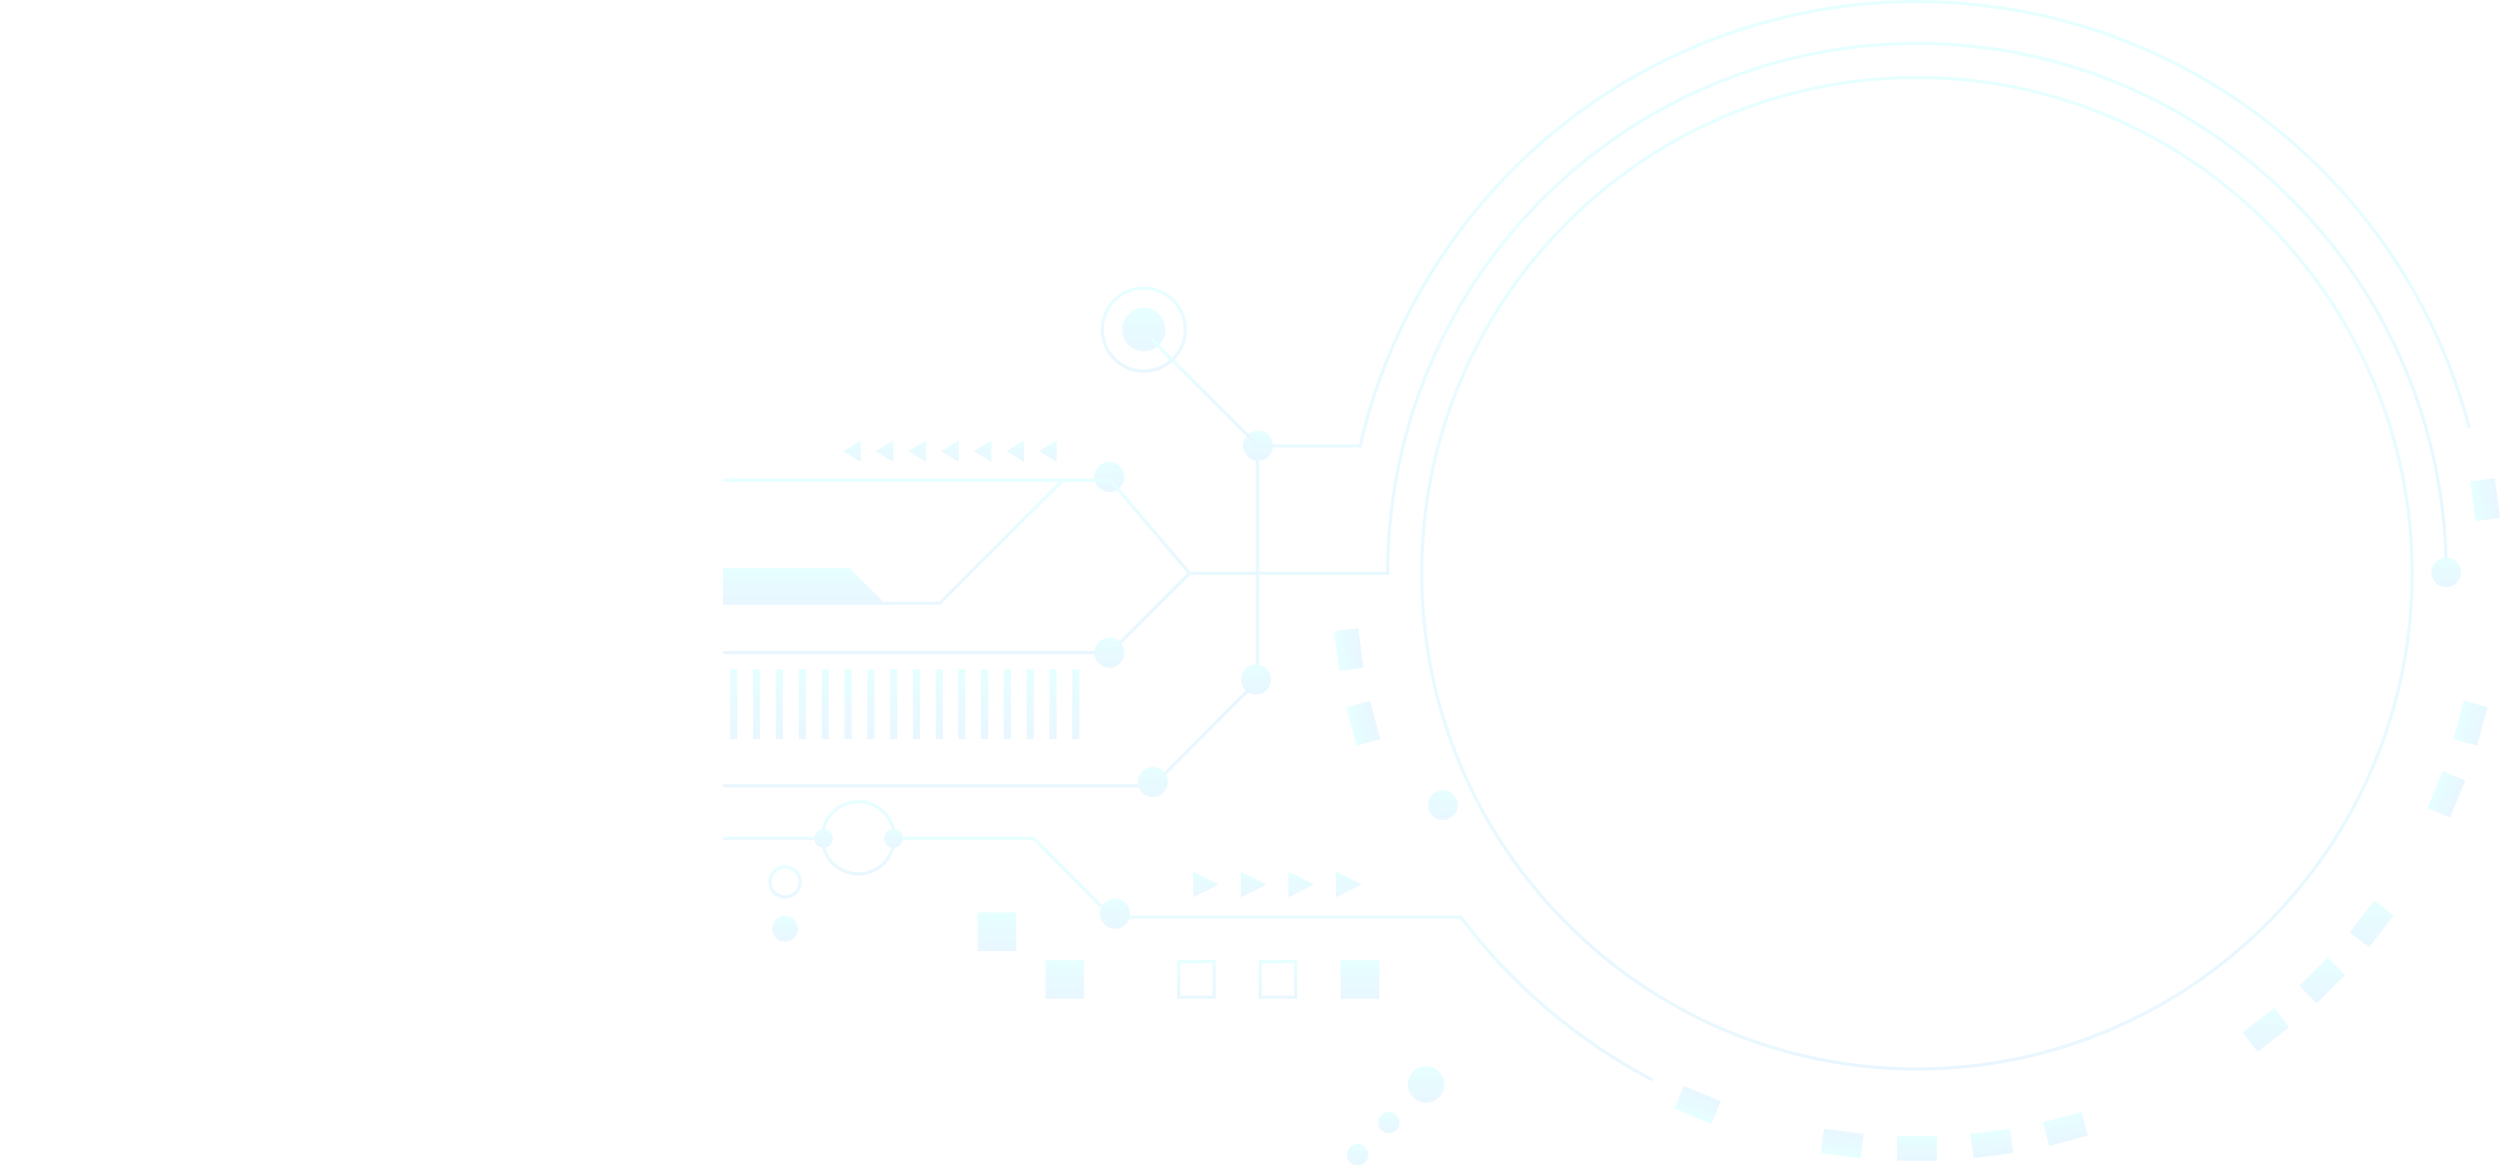 <svg width="1480" height="690" viewBox="0 0 1480 690" fill="none" xmlns="http://www.w3.org/2000/svg">
<g opacity="0.1">
<path d="M1134.83 633.793C972.659 633.793 840.725 501.709 840.725 339.368C840.725 177.027 972.659 44.943 1134.83 44.943C1297 44.943 1428.94 177.027 1428.94 339.368C1428.94 501.709 1297 633.793 1134.83 633.793ZM1134.83 46.805C973.693 46.805 842.606 178.043 842.606 339.349C842.606 500.656 973.693 631.893 1134.83 631.893C1295.97 631.893 1427.05 500.656 1427.05 339.349C1427.07 178.043 1295.97 46.805 1134.83 46.805Z" fill="url(#paint0_linear_1811_8665)"/>
<path d="M1134.83 0C1057.54 0 981.948 26.721 921.942 75.256C863.009 122.907 821.3 189.589 804.432 263.059H743.467V402.74L682.014 464.25H428V466.13H682.822L745.367 403.511V264.939H805.955L806.124 264.206C822.785 190.867 864.344 124.28 923.146 76.723C982.794 28.451 1057.98 1.88 1134.83 1.88C1288.07 1.88 1422.18 105.4 1460.96 253.619L1462.78 253.149C1423.8 104.103 1288.93 0 1134.83 0Z" fill="url(#paint1_linear_1811_8665)"/>
<path d="M486.859 495.296H428V497.177H486.859V495.296Z" fill="url(#paint2_linear_1811_8665)"/>
<path d="M977.755 640.186C933.639 617.057 894.431 583.772 864.306 543.906H658.019L611.346 497.177H529.432V495.296H612.135L658.809 542.026H865.246L865.528 542.402C895.522 582.212 934.617 615.439 978.638 638.513L977.755 640.186Z" fill="url(#paint3_linear_1811_8665)"/>
<path d="M900.956 129.207C849.319 186.749 820.792 261.028 820.566 338.428H703.827L656.891 385.402H428V387.282H657.68L704.617 340.308H822.447V339.368C822.447 262.099 850.823 187.896 902.367 130.467L900.956 129.207Z" fill="url(#paint4_linear_1811_8665)"/>
<path d="M1449.11 339.368H1447.23C1447.23 166.929 1307.1 26.628 1134.85 26.628C1046.32 26.628 961.583 64.481 902.367 130.467L900.975 129.207C960.53 62.827 1045.77 24.747 1134.85 24.747C1308.13 24.747 1449.11 165.876 1449.11 339.368Z" fill="url(#paint5_linear_1811_8665)"/>
<path d="M863.008 476.567C863.008 471.696 859.078 467.766 854.208 467.766C849.356 467.766 845.407 471.715 845.407 476.567C845.407 481.437 849.337 485.367 854.208 485.367C859.078 485.367 863.008 481.437 863.008 476.567Z" fill="url(#paint6_linear_1811_8665)"/>
<path d="M1456.95 338.804C1456.95 333.933 1453.02 330.003 1448.15 330.003C1443.3 330.003 1439.35 333.952 1439.35 338.804C1439.35 343.674 1443.28 347.604 1448.15 347.604C1453.02 347.604 1456.95 343.674 1456.95 338.804Z" fill="url(#paint7_linear_1811_8665)"/>
<path d="M1146.66 672.605H1123V687.142H1146.66V672.605Z" fill="url(#paint8_linear_1811_8665)"/>
<path d="M1189.91 668.184L1166.46 671.276L1168.36 685.687L1191.81 682.595L1189.91 668.184Z" fill="url(#paint9_linear_1811_8665)"/>
<path d="M1232.23 658.247L1209.39 664.377L1213.15 678.417L1236 672.288L1232.23 658.247Z" fill="url(#paint10_linear_1811_8665)"/>
<path d="M1346.35 596.71L1327.58 611.133L1336.43 622.66L1355.2 608.256L1346.35 596.71Z" fill="url(#paint11_linear_1811_8665)"/>
<path d="M1377.99 566.885L1361.26 583.622L1371.52 593.908L1388.26 577.153L1377.99 566.885Z" fill="url(#paint12_linear_1811_8665)"/>
<path d="M1405.47 533.169L1391.06 551.955L1402.59 560.812L1416.98 542.026L1405.47 533.169Z" fill="url(#paint13_linear_1811_8665)"/>
<path d="M1446.1 456.5L1437.04 478.376L1450.46 483.926L1459.51 462.05L1446.1 456.5Z" fill="url(#paint14_linear_1811_8665)"/>
<path d="M1458.58 414.797L1452.46 437.668L1466.48 441.42L1472.6 418.55L1458.58 414.797Z" fill="url(#paint15_linear_1811_8665)"/>
<path d="M789.703 373.73L792.79 397.203L807.184 395.31L804.097 371.837L789.703 373.73Z" fill="url(#paint16_linear_1811_8665)"/>
<path d="M1462.49 285.033L1465.58 308.507L1479.98 306.614L1476.89 283.14L1462.49 285.033Z" fill="url(#paint17_linear_1811_8665)"/>
<path d="M797.052 418.584L803.172 441.454L817.195 437.701L811.075 414.831L797.052 418.584Z" fill="url(#paint18_linear_1811_8665)"/>
<path d="M991.274 656.266L1013.13 665.327L1018.69 651.9L996.842 642.839L991.274 656.266Z" fill="url(#paint19_linear_1811_8665)"/>
<path d="M1077.92 682.632L1101.37 685.724L1103.27 671.313L1079.82 668.221L1077.92 682.632Z" fill="url(#paint20_linear_1811_8665)"/>
<path d="M660.087 549.849C665 549.849 668.982 545.858 668.982 540.935C668.982 536.013 665 532.022 660.087 532.022C655.175 532.022 651.193 536.013 651.193 540.935C651.193 545.858 655.175 549.849 660.087 549.849Z" fill="url(#paint21_linear_1811_8665)"/>
<path d="M682.446 471.884C687.358 471.884 691.341 467.894 691.341 462.971C691.341 458.048 687.358 454.058 682.446 454.058C677.534 454.058 673.552 458.048 673.552 462.971C673.552 467.894 677.534 471.884 682.446 471.884Z" fill="url(#paint22_linear_1811_8665)"/>
<path d="M665.635 386.38C665.635 391.307 661.648 395.293 656.74 395.293C651.832 395.293 647.845 391.307 647.845 386.38C647.845 381.453 651.832 377.466 656.74 377.466C661.648 377.466 665.635 381.453 665.635 386.38Z" fill="url(#paint23_linear_1811_8665)"/>
<path d="M665.635 282.371C665.635 287.298 661.648 291.285 656.74 291.285C651.832 291.285 647.845 287.298 647.845 282.371C647.845 277.444 651.832 273.458 656.74 273.458C661.648 273.477 665.635 277.463 665.635 282.371Z" fill="url(#paint24_linear_1811_8665)"/>
<path d="M752.494 402.27C752.494 407.196 748.507 411.183 743.599 411.183C738.691 411.183 734.704 407.196 734.704 402.27C734.704 397.343 738.691 393.356 743.599 393.356C748.507 393.356 752.494 397.343 752.494 402.27Z" fill="url(#paint25_linear_1811_8665)"/>
<path d="M753.641 263.886C753.641 268.813 749.654 272.8 744.746 272.8C739.838 272.8 735.851 268.813 735.851 263.886C735.851 258.959 739.838 254.973 744.746 254.973C749.654 254.973 753.641 258.959 753.641 263.886Z" fill="url(#paint26_linear_1811_8665)"/>
<path d="M658.019 283.687L657.737 283.349H428V285.229H656.872L703.507 339.97L704.936 338.766L658.019 283.687Z" fill="url(#paint27_linear_1811_8665)"/>
<path d="M677.124 220.654C663.058 220.654 651.606 209.202 651.606 195.117C651.606 181.033 663.058 169.581 677.124 169.581C691.19 169.581 702.642 181.033 702.642 195.117C702.642 209.183 691.19 220.654 677.124 220.654ZM677.124 171.442C664.093 171.442 653.487 182.048 653.487 195.099C653.487 208.149 664.093 218.755 677.124 218.755C690.156 218.755 700.762 208.149 700.762 195.099C700.762 182.067 690.156 171.442 677.124 171.442Z" fill="url(#paint28_linear_1811_8665)"/>
<path d="M689.968 195.098C689.968 188.009 684.214 182.255 677.124 182.255C670.035 182.255 664.281 188.009 664.281 195.098C664.281 202.188 670.035 207.942 677.124 207.942C684.214 207.961 689.968 202.207 689.968 195.098Z" fill="url(#paint29_linear_1811_8665)"/>
<path d="M744.088 264.544L680.81 201.21L682.145 199.875L745.423 263.209L744.088 264.544Z" fill="url(#paint30_linear_1811_8665)"/>
<path d="M477.156 396.139H472.925V437.51H477.156V396.139Z" fill="url(#paint31_linear_1811_8665)"/>
<path d="M490.657 396.139H486.426V437.51H490.657V396.139Z" fill="url(#paint32_linear_1811_8665)"/>
<path d="M504.159 396.139H499.928V437.51H504.159V396.139Z" fill="url(#paint33_linear_1811_8665)"/>
<path d="M517.661 396.139H513.43V437.51H517.661V396.139Z" fill="url(#paint34_linear_1811_8665)"/>
<path d="M531.181 396.139H526.95V437.51H531.181V396.139Z" fill="url(#paint35_linear_1811_8665)"/>
<path d="M544.683 396.139H540.452V437.51H544.683V396.139Z" fill="url(#paint36_linear_1811_8665)"/>
<path d="M558.185 396.139H553.954V437.51H558.185V396.139Z" fill="url(#paint37_linear_1811_8665)"/>
<path d="M571.48 396.139H567.249V437.51H571.48V396.139Z" fill="url(#paint38_linear_1811_8665)"/>
<path d="M584.982 396.139H580.751V437.51H584.982V396.139Z" fill="url(#paint39_linear_1811_8665)"/>
<path d="M598.483 396.139H594.252V437.51H598.483V396.139Z" fill="url(#paint40_linear_1811_8665)"/>
<path d="M611.985 396.139H607.754V437.51H611.985V396.139Z" fill="url(#paint41_linear_1811_8665)"/>
<path d="M625.487 396.139H621.256V437.51H625.487V396.139Z" fill="url(#paint42_linear_1811_8665)"/>
<path d="M639.007 396.139H634.776V437.51H639.007V396.139Z" fill="url(#paint43_linear_1811_8665)"/>
<path d="M436.481 396.139H432.25V437.509H436.481V396.139Z" fill="url(#paint44_linear_1811_8665)"/>
<path d="M449.983 396.139H445.752V437.51H449.983V396.139Z" fill="url(#paint45_linear_1811_8665)"/>
<path d="M463.485 396.139H459.254V437.51H463.485V396.139Z" fill="url(#paint46_linear_1811_8665)"/>
<path d="M567.568 260.821L557.094 267.102L567.568 273.382V260.821Z" fill="url(#paint47_linear_1811_8665)"/>
<path d="M586.899 260.821L576.425 267.101L586.899 273.382V260.821Z" fill="url(#paint48_linear_1811_8665)"/>
<path d="M606.212 260.821L595.756 267.101L606.212 273.382V260.821Z" fill="url(#paint49_linear_1811_8665)"/>
<path d="M625.543 260.821L615.069 267.101L625.543 273.382V260.821Z" fill="url(#paint50_linear_1811_8665)"/>
<path d="M790.912 531.157L806.181 523.616L790.912 516.075V531.157Z" fill="url(#paint51_linear_1811_8665)"/>
<path d="M762.742 531.157L777.993 523.616L762.742 516.075V531.157Z" fill="url(#paint52_linear_1811_8665)"/>
<path d="M734.554 531.157L749.823 523.616L734.554 516.075V531.157Z" fill="url(#paint53_linear_1811_8665)"/>
<path d="M706.366 531.157L721.635 523.616L706.366 516.076V531.157Z" fill="url(#paint54_linear_1811_8665)"/>
<path d="M509.537 260.821L499.063 267.102L509.537 273.382V260.821Z" fill="url(#paint55_linear_1811_8665)"/>
<path d="M528.85 260.821L518.394 267.101L528.85 273.382V260.821Z" fill="url(#paint56_linear_1811_8665)"/>
<path d="M548.181 260.821L537.725 267.101L548.181 273.382V260.821Z" fill="url(#paint57_linear_1811_8665)"/>
<path d="M600.665 541.105H579.697V562.091H600.665V541.105Z" fill="url(#paint58_linear_1811_8665)"/>
<path d="M601.586 563.031H578.757V540.164H601.586V563.031ZM580.619 561.15H599.705V542.045H580.619V561.15Z" fill="url(#paint59_linear_1811_8665)"/>
<path d="M640.869 569.33H619.92V590.316H640.869V569.33Z" fill="url(#paint60_linear_1811_8665)"/>
<path d="M641.809 591.257H618.98V568.39H641.809V591.257ZM620.861 589.376H639.947V570.27H620.861V589.376Z" fill="url(#paint61_linear_1811_8665)"/>
<path d="M815.564 569.33H794.616V590.316H815.564V569.33Z" fill="url(#paint62_linear_1811_8665)"/>
<path d="M816.523 591.257H793.695V568.39H816.523V591.257ZM795.556 589.376H814.643V570.27H795.556V589.376Z" fill="url(#paint63_linear_1811_8665)"/>
<path d="M719.717 591.257H696.888V568.39H719.717V591.257ZM698.75 589.376H717.836V570.27H698.75V589.376Z" fill="url(#paint64_linear_1811_8665)"/>
<path d="M767.97 591.257H745.141V568.39H767.97V591.257ZM747.003 589.376H766.089V570.27H747.003V589.376Z" fill="url(#paint65_linear_1811_8665)"/>
<path d="M628.477 283.593L555.966 356.179H428V358.06H556.737L629.812 284.929L628.477 283.593Z" fill="url(#paint66_linear_1811_8665)"/>
<path d="M844.223 652.843C850.184 652.843 855.017 648.002 855.017 642.031C855.017 636.059 850.184 631.218 844.223 631.218C838.261 631.218 833.429 636.059 833.429 642.031C833.429 648.002 838.261 652.843 844.223 652.843Z" fill="url(#paint67_linear_1811_8665)"/>
<path d="M803.605 677.29C807.102 677.29 809.942 680.129 809.942 683.645C809.942 687.143 807.102 690.001 803.605 690.001C800.107 690.001 797.267 687.162 797.267 683.645C797.267 680.129 800.088 677.29 803.605 677.29Z" fill="url(#paint68_linear_1811_8665)"/>
<path d="M822.146 658.24C825.644 658.24 828.483 661.08 828.483 664.596C828.483 668.094 825.644 670.952 822.146 670.952C818.648 670.952 815.809 668.113 815.809 664.596C815.809 661.08 818.648 658.24 822.146 658.24Z" fill="url(#paint69_linear_1811_8665)"/>
<path d="M508.146 518.276C495.866 518.276 485.881 508.272 485.881 495.973C485.881 483.675 495.866 473.671 508.146 473.671C520.425 473.671 530.41 483.675 530.41 495.973C530.41 508.272 520.425 518.276 508.146 518.276ZM508.146 475.551C496.9 475.551 487.761 484.709 487.761 495.973C487.761 507.237 496.9 516.395 508.146 516.395C519.391 516.395 528.549 507.237 528.549 495.973C528.53 484.709 519.391 475.551 508.146 475.551Z" fill="url(#paint70_linear_1811_8665)"/>
<path d="M534.547 496.387C534.547 493.322 532.065 490.821 529 490.821C525.935 490.821 523.453 493.303 523.453 496.387C523.453 499.452 525.935 501.953 529 501.953C532.065 501.953 534.547 499.452 534.547 496.387Z" fill="url(#paint71_linear_1811_8665)"/>
<path d="M493.064 496.387C493.064 493.322 490.582 490.821 487.517 490.821C484.452 490.821 481.969 493.303 481.969 496.387C481.969 499.452 484.452 501.953 487.517 501.953C490.582 501.953 493.064 499.452 493.064 496.387Z" fill="url(#paint72_linear_1811_8665)"/>
<path d="M428 356.819H523.49L502.824 336.133H428V356.819Z" fill="url(#paint73_linear_1811_8665)"/>
<path d="M464.782 532.022C459.347 532.022 454.928 527.584 454.928 522.15C454.928 516.715 459.347 512.277 464.782 512.277C470.216 512.277 474.636 516.715 474.636 522.15C474.636 527.584 470.216 532.022 464.782 532.022ZM464.782 514.158C460.382 514.158 456.79 517.749 456.79 522.15C456.79 526.55 460.363 530.142 464.782 530.142C469.182 530.142 472.774 526.55 472.774 522.15C472.774 517.73 469.182 514.158 464.782 514.158Z" fill="url(#paint74_linear_1811_8665)"/>
<path d="M464.782 556.581C468.469 556.581 471.458 553.584 471.458 549.886C471.458 546.189 468.469 543.192 464.782 543.192C461.095 543.192 458.106 546.189 458.106 549.886C458.106 553.584 461.095 556.581 464.782 556.581Z" fill="url(#paint75_linear_1811_8665)"/>
<path d="M464.782 557.502C460.588 557.502 457.166 554.08 457.166 549.867C457.166 545.655 460.588 542.233 464.782 542.233C468.975 542.233 472.398 545.655 472.398 549.867C472.398 554.08 468.994 557.502 464.782 557.502ZM464.782 544.132C461.623 544.132 459.046 546.708 459.046 549.886C459.046 553.064 461.623 555.641 464.782 555.641C467.941 555.641 470.517 553.064 470.517 549.886C470.517 546.708 467.941 544.132 464.782 544.132Z" fill="url(#paint76_linear_1811_8665)"/>
</g>
<defs>
<linearGradient id="paint0_linear_1811_8665" x1="1134.83" y1="44.943" x2="1134.83" y2="633.793" gradientUnits="userSpaceOnUse">
<stop stop-color="#00FFFF"/>
<stop offset="1" stop-color="#1CA7FB"/>
</linearGradient>
<linearGradient id="paint1_linear_1811_8665" x1="945.392" y1="0" x2="945.392" y2="466.13" gradientUnits="userSpaceOnUse">
<stop stop-color="#00FFFF"/>
<stop offset="1" stop-color="#1CA7FB"/>
</linearGradient>
<linearGradient id="paint2_linear_1811_8665" x1="457.429" y1="495.296" x2="457.429" y2="497.177" gradientUnits="userSpaceOnUse">
<stop stop-color="#00FFFF"/>
<stop offset="1" stop-color="#1CA7FB"/>
</linearGradient>
<linearGradient id="paint3_linear_1811_8665" x1="754.035" y1="495.296" x2="754.035" y2="640.186" gradientUnits="userSpaceOnUse">
<stop stop-color="#00FFFF"/>
<stop offset="1" stop-color="#1CA7FB"/>
</linearGradient>
<linearGradient id="paint4_linear_1811_8665" x1="665.183" y1="129.207" x2="665.183" y2="387.282" gradientUnits="userSpaceOnUse">
<stop stop-color="#00FFFF"/>
<stop offset="1" stop-color="#1CA7FB"/>
</linearGradient>
<linearGradient id="paint5_linear_1811_8665" x1="1175.04" y1="24.747" x2="1175.04" y2="339.368" gradientUnits="userSpaceOnUse">
<stop stop-color="#00FFFF"/>
<stop offset="1" stop-color="#1CA7FB"/>
</linearGradient>
<linearGradient id="paint6_linear_1811_8665" x1="854.208" y1="467.766" x2="854.208" y2="485.367" gradientUnits="userSpaceOnUse">
<stop stop-color="#00FFFF"/>
<stop offset="1" stop-color="#1CA7FB"/>
</linearGradient>
<linearGradient id="paint7_linear_1811_8665" x1="1448.15" y1="330.003" x2="1448.15" y2="347.604" gradientUnits="userSpaceOnUse">
<stop stop-color="#00FFFF"/>
<stop offset="1" stop-color="#1CA7FB"/>
</linearGradient>
<linearGradient id="paint8_linear_1811_8665" x1="1134.83" y1="672.605" x2="1134.83" y2="687.142" gradientUnits="userSpaceOnUse">
<stop stop-color="#00FFFF"/>
<stop offset="1" stop-color="#1CA7FB"/>
</linearGradient>
<linearGradient id="paint9_linear_1811_8665" x1="1178.19" y1="669.73" x2="1180.09" y2="684.141" gradientUnits="userSpaceOnUse">
<stop stop-color="#00FFFF"/>
<stop offset="1" stop-color="#1CA7FB"/>
</linearGradient>
<linearGradient id="paint10_linear_1811_8665" x1="1220.81" y1="661.312" x2="1224.58" y2="675.352" gradientUnits="userSpaceOnUse">
<stop stop-color="#00FFFF"/>
<stop offset="1" stop-color="#1CA7FB"/>
</linearGradient>
<linearGradient id="paint11_linear_1811_8665" x1="1341.39" y1="596.71" x2="1341.39" y2="622.66" gradientUnits="userSpaceOnUse">
<stop stop-color="#00FFFF"/>
<stop offset="1" stop-color="#1CA7FB"/>
</linearGradient>
<linearGradient id="paint12_linear_1811_8665" x1="1374.76" y1="566.885" x2="1374.76" y2="593.908" gradientUnits="userSpaceOnUse">
<stop stop-color="#00FFFF"/>
<stop offset="1" stop-color="#1CA7FB"/>
</linearGradient>
<linearGradient id="paint13_linear_1811_8665" x1="1404.02" y1="533.169" x2="1404.02" y2="560.812" gradientUnits="userSpaceOnUse">
<stop stop-color="#00FFFF"/>
<stop offset="1" stop-color="#1CA7FB"/>
</linearGradient>
<linearGradient id="paint14_linear_1811_8665" x1="1441.57" y1="467.438" x2="1454.98" y2="472.988" gradientUnits="userSpaceOnUse">
<stop stop-color="#00FFFF"/>
<stop offset="1" stop-color="#1CA7FB"/>
</linearGradient>
<linearGradient id="paint15_linear_1811_8665" x1="1455.52" y1="426.233" x2="1469.54" y2="429.985" gradientUnits="userSpaceOnUse">
<stop stop-color="#00FFFF"/>
<stop offset="1" stop-color="#1CA7FB"/>
</linearGradient>
<linearGradient id="paint16_linear_1811_8665" x1="791.247" y1="385.467" x2="805.64" y2="383.574" gradientUnits="userSpaceOnUse">
<stop stop-color="#00FFFF"/>
<stop offset="1" stop-color="#1CA7FB"/>
</linearGradient>
<linearGradient id="paint17_linear_1811_8665" x1="1464.04" y1="296.77" x2="1478.43" y2="294.877" gradientUnits="userSpaceOnUse">
<stop stop-color="#00FFFF"/>
<stop offset="1" stop-color="#1CA7FB"/>
</linearGradient>
<linearGradient id="paint18_linear_1811_8665" x1="800.112" y1="430.019" x2="814.135" y2="426.266" gradientUnits="userSpaceOnUse">
<stop stop-color="#00FFFF"/>
<stop offset="1" stop-color="#1CA7FB"/>
</linearGradient>
<linearGradient id="paint19_linear_1811_8665" x1="1002.2" y1="660.797" x2="1007.77" y2="647.37" gradientUnits="userSpaceOnUse">
<stop stop-color="#00FFFF"/>
<stop offset="1" stop-color="#1CA7FB"/>
</linearGradient>
<linearGradient id="paint20_linear_1811_8665" x1="1089.64" y1="684.178" x2="1091.54" y2="669.767" gradientUnits="userSpaceOnUse">
<stop stop-color="#00FFFF"/>
<stop offset="1" stop-color="#1CA7FB"/>
</linearGradient>
<linearGradient id="paint21_linear_1811_8665" x1="660.087" y1="532.022" x2="660.087" y2="549.849" gradientUnits="userSpaceOnUse">
<stop stop-color="#00FFFF"/>
<stop offset="1" stop-color="#1CA7FB"/>
</linearGradient>
<linearGradient id="paint22_linear_1811_8665" x1="682.446" y1="454.058" x2="682.446" y2="471.884" gradientUnits="userSpaceOnUse">
<stop stop-color="#00FFFF"/>
<stop offset="1" stop-color="#1CA7FB"/>
</linearGradient>
<linearGradient id="paint23_linear_1811_8665" x1="656.74" y1="377.466" x2="656.74" y2="395.293" gradientUnits="userSpaceOnUse">
<stop stop-color="#00FFFF"/>
<stop offset="1" stop-color="#1CA7FB"/>
</linearGradient>
<linearGradient id="paint24_linear_1811_8665" x1="656.74" y1="273.458" x2="656.74" y2="291.285" gradientUnits="userSpaceOnUse">
<stop stop-color="#00FFFF"/>
<stop offset="1" stop-color="#1CA7FB"/>
</linearGradient>
<linearGradient id="paint25_linear_1811_8665" x1="743.599" y1="393.356" x2="743.599" y2="411.183" gradientUnits="userSpaceOnUse">
<stop stop-color="#00FFFF"/>
<stop offset="1" stop-color="#1CA7FB"/>
</linearGradient>
<linearGradient id="paint26_linear_1811_8665" x1="744.746" y1="254.973" x2="744.746" y2="272.8" gradientUnits="userSpaceOnUse">
<stop stop-color="#00FFFF"/>
<stop offset="1" stop-color="#1CA7FB"/>
</linearGradient>
<linearGradient id="paint27_linear_1811_8665" x1="566.468" y1="283.349" x2="566.468" y2="339.97" gradientUnits="userSpaceOnUse">
<stop stop-color="#00FFFF"/>
<stop offset="1" stop-color="#1CA7FB"/>
</linearGradient>
<linearGradient id="paint28_linear_1811_8665" x1="677.124" y1="169.581" x2="677.124" y2="220.654" gradientUnits="userSpaceOnUse">
<stop stop-color="#00FFFF"/>
<stop offset="1" stop-color="#1CA7FB"/>
</linearGradient>
<linearGradient id="paint29_linear_1811_8665" x1="677.124" y1="182.255" x2="677.124" y2="207.942" gradientUnits="userSpaceOnUse">
<stop stop-color="#00FFFF"/>
<stop offset="1" stop-color="#1CA7FB"/>
</linearGradient>
<linearGradient id="paint30_linear_1811_8665" x1="713.116" y1="199.875" x2="713.116" y2="264.544" gradientUnits="userSpaceOnUse">
<stop stop-color="#00FFFF"/>
<stop offset="1" stop-color="#1CA7FB"/>
</linearGradient>
<linearGradient id="paint31_linear_1811_8665" x1="475.04" y1="396.139" x2="475.04" y2="437.51" gradientUnits="userSpaceOnUse">
<stop stop-color="#00FFFF"/>
<stop offset="1" stop-color="#1CA7FB"/>
</linearGradient>
<linearGradient id="paint32_linear_1811_8665" x1="488.542" y1="396.139" x2="488.542" y2="437.51" gradientUnits="userSpaceOnUse">
<stop stop-color="#00FFFF"/>
<stop offset="1" stop-color="#1CA7FB"/>
</linearGradient>
<linearGradient id="paint33_linear_1811_8665" x1="502.044" y1="396.139" x2="502.044" y2="437.51" gradientUnits="userSpaceOnUse">
<stop stop-color="#00FFFF"/>
<stop offset="1" stop-color="#1CA7FB"/>
</linearGradient>
<linearGradient id="paint34_linear_1811_8665" x1="515.545" y1="396.139" x2="515.545" y2="437.51" gradientUnits="userSpaceOnUse">
<stop stop-color="#00FFFF"/>
<stop offset="1" stop-color="#1CA7FB"/>
</linearGradient>
<linearGradient id="paint35_linear_1811_8665" x1="529.066" y1="396.139" x2="529.066" y2="437.51" gradientUnits="userSpaceOnUse">
<stop stop-color="#00FFFF"/>
<stop offset="1" stop-color="#1CA7FB"/>
</linearGradient>
<linearGradient id="paint36_linear_1811_8665" x1="542.568" y1="396.139" x2="542.568" y2="437.51" gradientUnits="userSpaceOnUse">
<stop stop-color="#00FFFF"/>
<stop offset="1" stop-color="#1CA7FB"/>
</linearGradient>
<linearGradient id="paint37_linear_1811_8665" x1="556.069" y1="396.139" x2="556.069" y2="437.51" gradientUnits="userSpaceOnUse">
<stop stop-color="#00FFFF"/>
<stop offset="1" stop-color="#1CA7FB"/>
</linearGradient>
<linearGradient id="paint38_linear_1811_8665" x1="569.364" y1="396.139" x2="569.364" y2="437.51" gradientUnits="userSpaceOnUse">
<stop stop-color="#00FFFF"/>
<stop offset="1" stop-color="#1CA7FB"/>
</linearGradient>
<linearGradient id="paint39_linear_1811_8665" x1="582.866" y1="396.139" x2="582.866" y2="437.51" gradientUnits="userSpaceOnUse">
<stop stop-color="#00FFFF"/>
<stop offset="1" stop-color="#1CA7FB"/>
</linearGradient>
<linearGradient id="paint40_linear_1811_8665" x1="596.368" y1="396.139" x2="596.368" y2="437.51" gradientUnits="userSpaceOnUse">
<stop stop-color="#00FFFF"/>
<stop offset="1" stop-color="#1CA7FB"/>
</linearGradient>
<linearGradient id="paint41_linear_1811_8665" x1="609.87" y1="396.139" x2="609.87" y2="437.51" gradientUnits="userSpaceOnUse">
<stop stop-color="#00FFFF"/>
<stop offset="1" stop-color="#1CA7FB"/>
</linearGradient>
<linearGradient id="paint42_linear_1811_8665" x1="623.371" y1="396.139" x2="623.371" y2="437.51" gradientUnits="userSpaceOnUse">
<stop stop-color="#00FFFF"/>
<stop offset="1" stop-color="#1CA7FB"/>
</linearGradient>
<linearGradient id="paint43_linear_1811_8665" x1="636.892" y1="396.139" x2="636.892" y2="437.51" gradientUnits="userSpaceOnUse">
<stop stop-color="#00FFFF"/>
<stop offset="1" stop-color="#1CA7FB"/>
</linearGradient>
<linearGradient id="paint44_linear_1811_8665" x1="434.366" y1="396.139" x2="434.366" y2="437.509" gradientUnits="userSpaceOnUse">
<stop stop-color="#00FFFF"/>
<stop offset="1" stop-color="#1CA7FB"/>
</linearGradient>
<linearGradient id="paint45_linear_1811_8665" x1="447.867" y1="396.139" x2="447.867" y2="437.51" gradientUnits="userSpaceOnUse">
<stop stop-color="#00FFFF"/>
<stop offset="1" stop-color="#1CA7FB"/>
</linearGradient>
<linearGradient id="paint46_linear_1811_8665" x1="461.369" y1="396.139" x2="461.369" y2="437.51" gradientUnits="userSpaceOnUse">
<stop stop-color="#00FFFF"/>
<stop offset="1" stop-color="#1CA7FB"/>
</linearGradient>
<linearGradient id="paint47_linear_1811_8665" x1="562.331" y1="260.821" x2="562.331" y2="273.382" gradientUnits="userSpaceOnUse">
<stop stop-color="#00FFFF"/>
<stop offset="1" stop-color="#1CA7FB"/>
</linearGradient>
<linearGradient id="paint48_linear_1811_8665" x1="581.662" y1="260.821" x2="581.662" y2="273.382" gradientUnits="userSpaceOnUse">
<stop stop-color="#00FFFF"/>
<stop offset="1" stop-color="#1CA7FB"/>
</linearGradient>
<linearGradient id="paint49_linear_1811_8665" x1="600.984" y1="260.821" x2="600.984" y2="273.382" gradientUnits="userSpaceOnUse">
<stop stop-color="#00FFFF"/>
<stop offset="1" stop-color="#1CA7FB"/>
</linearGradient>
<linearGradient id="paint50_linear_1811_8665" x1="620.306" y1="260.821" x2="620.306" y2="273.382" gradientUnits="userSpaceOnUse">
<stop stop-color="#00FFFF"/>
<stop offset="1" stop-color="#1CA7FB"/>
</linearGradient>
<linearGradient id="paint51_linear_1811_8665" x1="798.546" y1="516.075" x2="798.546" y2="531.157" gradientUnits="userSpaceOnUse">
<stop stop-color="#00FFFF"/>
<stop offset="1" stop-color="#1CA7FB"/>
</linearGradient>
<linearGradient id="paint52_linear_1811_8665" x1="770.367" y1="516.075" x2="770.367" y2="531.157" gradientUnits="userSpaceOnUse">
<stop stop-color="#00FFFF"/>
<stop offset="1" stop-color="#1CA7FB"/>
</linearGradient>
<linearGradient id="paint53_linear_1811_8665" x1="742.189" y1="516.075" x2="742.189" y2="531.157" gradientUnits="userSpaceOnUse">
<stop stop-color="#00FFFF"/>
<stop offset="1" stop-color="#1CA7FB"/>
</linearGradient>
<linearGradient id="paint54_linear_1811_8665" x1="714" y1="516.076" x2="714" y2="531.157" gradientUnits="userSpaceOnUse">
<stop stop-color="#00FFFF"/>
<stop offset="1" stop-color="#1CA7FB"/>
</linearGradient>
<linearGradient id="paint55_linear_1811_8665" x1="504.3" y1="260.821" x2="504.3" y2="273.382" gradientUnits="userSpaceOnUse">
<stop stop-color="#00FFFF"/>
<stop offset="1" stop-color="#1CA7FB"/>
</linearGradient>
<linearGradient id="paint56_linear_1811_8665" x1="523.622" y1="260.821" x2="523.622" y2="273.382" gradientUnits="userSpaceOnUse">
<stop stop-color="#00FFFF"/>
<stop offset="1" stop-color="#1CA7FB"/>
</linearGradient>
<linearGradient id="paint57_linear_1811_8665" x1="542.953" y1="260.821" x2="542.953" y2="273.382" gradientUnits="userSpaceOnUse">
<stop stop-color="#00FFFF"/>
<stop offset="1" stop-color="#1CA7FB"/>
</linearGradient>
<linearGradient id="paint58_linear_1811_8665" x1="590.181" y1="541.105" x2="590.181" y2="562.091" gradientUnits="userSpaceOnUse">
<stop stop-color="#00FFFF"/>
<stop offset="1" stop-color="#1CA7FB"/>
</linearGradient>
<linearGradient id="paint59_linear_1811_8665" x1="590.172" y1="540.164" x2="590.172" y2="563.031" gradientUnits="userSpaceOnUse">
<stop stop-color="#00FFFF"/>
<stop offset="1" stop-color="#1CA7FB"/>
</linearGradient>
<linearGradient id="paint60_linear_1811_8665" x1="630.395" y1="569.33" x2="630.395" y2="590.316" gradientUnits="userSpaceOnUse">
<stop stop-color="#00FFFF"/>
<stop offset="1" stop-color="#1CA7FB"/>
</linearGradient>
<linearGradient id="paint61_linear_1811_8665" x1="630.395" y1="568.39" x2="630.395" y2="591.257" gradientUnits="userSpaceOnUse">
<stop stop-color="#00FFFF"/>
<stop offset="1" stop-color="#1CA7FB"/>
</linearGradient>
<linearGradient id="paint62_linear_1811_8665" x1="805.09" y1="569.33" x2="805.09" y2="590.316" gradientUnits="userSpaceOnUse">
<stop stop-color="#00FFFF"/>
<stop offset="1" stop-color="#1CA7FB"/>
</linearGradient>
<linearGradient id="paint63_linear_1811_8665" x1="805.109" y1="568.39" x2="805.109" y2="591.257" gradientUnits="userSpaceOnUse">
<stop stop-color="#00FFFF"/>
<stop offset="1" stop-color="#1CA7FB"/>
</linearGradient>
<linearGradient id="paint64_linear_1811_8665" x1="708.302" y1="568.39" x2="708.302" y2="591.257" gradientUnits="userSpaceOnUse">
<stop stop-color="#00FFFF"/>
<stop offset="1" stop-color="#1CA7FB"/>
</linearGradient>
<linearGradient id="paint65_linear_1811_8665" x1="756.555" y1="568.39" x2="756.555" y2="591.257" gradientUnits="userSpaceOnUse">
<stop stop-color="#00FFFF"/>
<stop offset="1" stop-color="#1CA7FB"/>
</linearGradient>
<linearGradient id="paint66_linear_1811_8665" x1="528.906" y1="283.593" x2="528.906" y2="358.06" gradientUnits="userSpaceOnUse">
<stop stop-color="#00FFFF"/>
<stop offset="1" stop-color="#1CA7FB"/>
</linearGradient>
<linearGradient id="paint67_linear_1811_8665" x1="844.223" y1="631.218" x2="844.223" y2="652.843" gradientUnits="userSpaceOnUse">
<stop stop-color="#00FFFF"/>
<stop offset="1" stop-color="#1CA7FB"/>
</linearGradient>
<linearGradient id="paint68_linear_1811_8665" x1="803.605" y1="677.29" x2="803.605" y2="690.001" gradientUnits="userSpaceOnUse">
<stop stop-color="#00FFFF"/>
<stop offset="1" stop-color="#1CA7FB"/>
</linearGradient>
<linearGradient id="paint69_linear_1811_8665" x1="822.146" y1="658.24" x2="822.146" y2="670.952" gradientUnits="userSpaceOnUse">
<stop stop-color="#00FFFF"/>
<stop offset="1" stop-color="#1CA7FB"/>
</linearGradient>
<linearGradient id="paint70_linear_1811_8665" x1="508.146" y1="473.671" x2="508.146" y2="518.276" gradientUnits="userSpaceOnUse">
<stop stop-color="#00FFFF"/>
<stop offset="1" stop-color="#1CA7FB"/>
</linearGradient>
<linearGradient id="paint71_linear_1811_8665" x1="529" y1="490.821" x2="529" y2="501.953" gradientUnits="userSpaceOnUse">
<stop stop-color="#00FFFF"/>
<stop offset="1" stop-color="#1CA7FB"/>
</linearGradient>
<linearGradient id="paint72_linear_1811_8665" x1="487.517" y1="490.821" x2="487.517" y2="501.953" gradientUnits="userSpaceOnUse">
<stop stop-color="#00FFFF"/>
<stop offset="1" stop-color="#1CA7FB"/>
</linearGradient>
<linearGradient id="paint73_linear_1811_8665" x1="475.745" y1="336.133" x2="475.745" y2="356.819" gradientUnits="userSpaceOnUse">
<stop stop-color="#00FFFF"/>
<stop offset="1" stop-color="#1CA7FB"/>
</linearGradient>
<linearGradient id="paint74_linear_1811_8665" x1="464.782" y1="512.277" x2="464.782" y2="532.022" gradientUnits="userSpaceOnUse">
<stop stop-color="#00FFFF"/>
<stop offset="1" stop-color="#1CA7FB"/>
</linearGradient>
<linearGradient id="paint75_linear_1811_8665" x1="464.782" y1="543.192" x2="464.782" y2="556.581" gradientUnits="userSpaceOnUse">
<stop stop-color="#00FFFF"/>
<stop offset="1" stop-color="#1CA7FB"/>
</linearGradient>
<linearGradient id="paint76_linear_1811_8665" x1="464.782" y1="542.233" x2="464.782" y2="557.502" gradientUnits="userSpaceOnUse">
<stop stop-color="#00FFFF"/>
<stop offset="1" stop-color="#1CA7FB"/>
</linearGradient>
</defs>
</svg>
